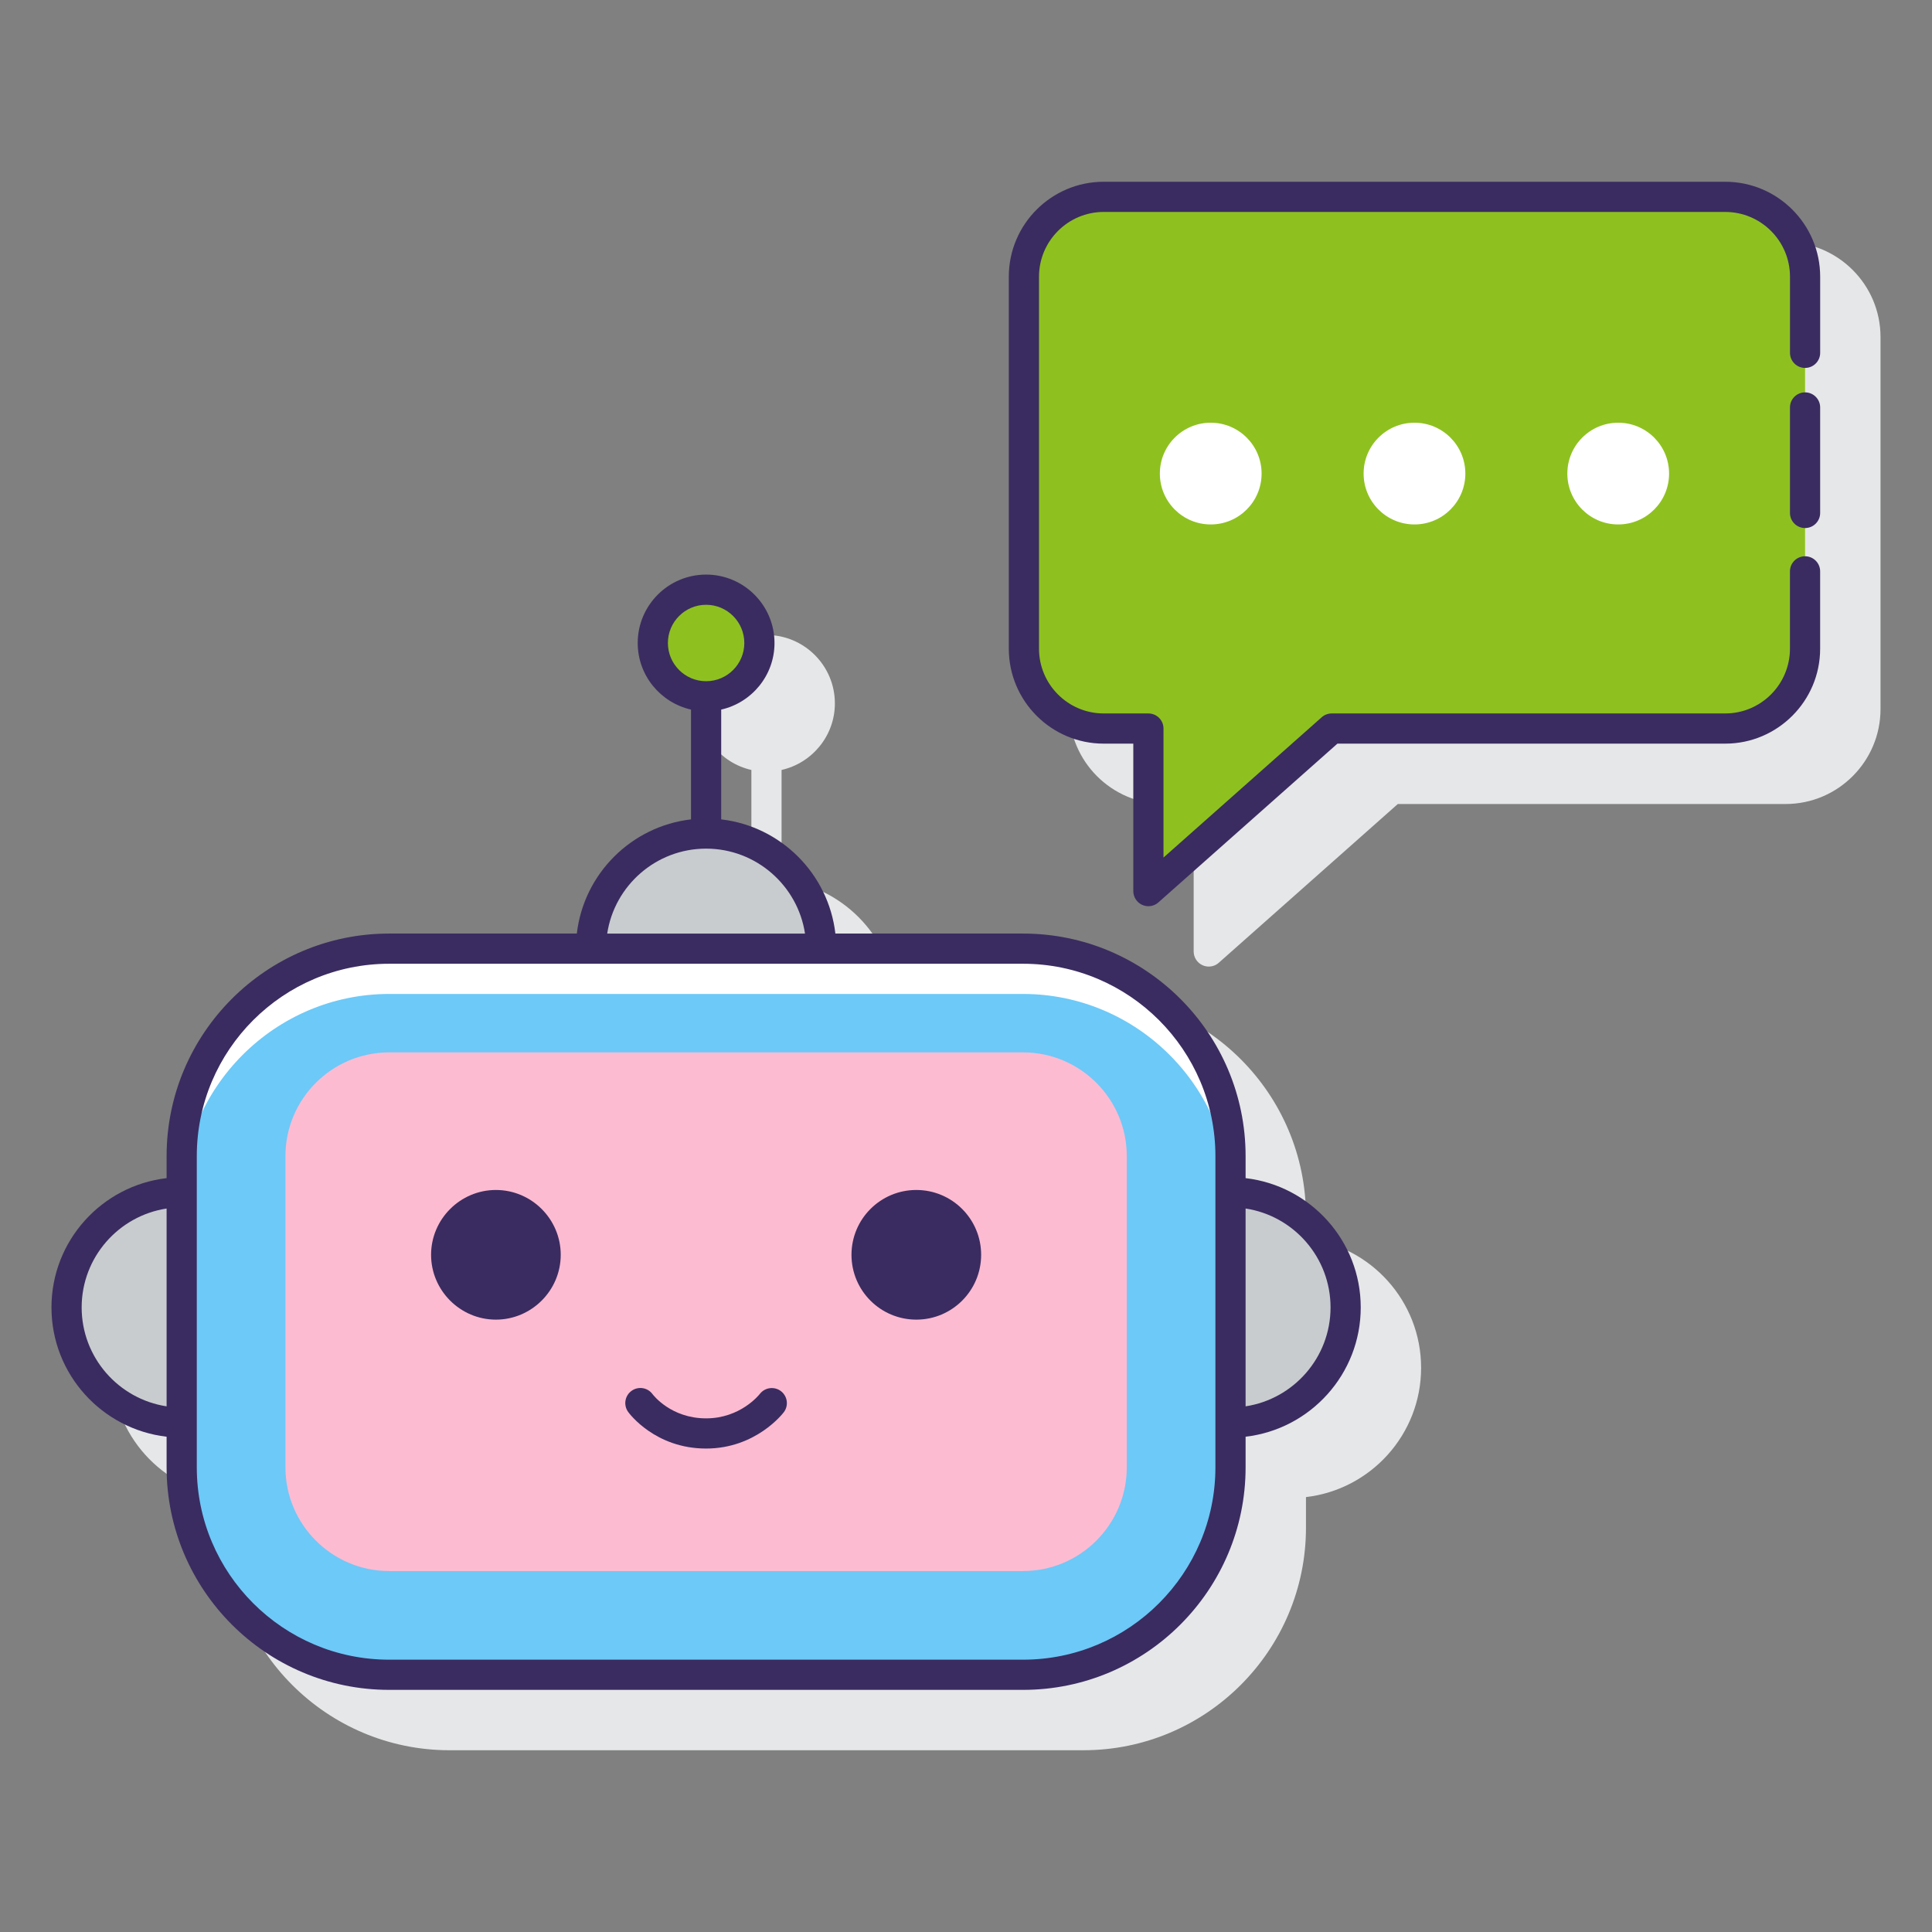 <?xml version="1.0"?>
<svg xmlns="http://www.w3.org/2000/svg" xmlns:xlink="http://www.w3.org/1999/xlink" xmlns:svgjs="http://svgjs.com/svgjs" version="1.1" width="512" height="512" x="0" y="0" viewBox="0 0 128 128" style="enable-background:new 0 0 512 512" xml:space="preserve" class=""><rect x="0" y="0" width="128" height="128" fill="#808080" stroke="none"/><g transform="matrix(1,2.4492935982947064e-16,-2.4492935982947064e-16,1,3.552713678800501e-14,-2.842170943040401e-14)"><path xmlns="http://www.w3.org/2000/svg" d="m86.524 82.055v-1.459c0-8.13-6.614-14.745-14.744-14.745h-12.434c-.46-3.959-3.606-7.105-7.565-7.565v-7.274c2.018-.458 3.532-2.258 3.532-4.412 0-2.499-2.033-4.531-4.532-4.531s-4.531 2.033-4.531 4.531c0 2.154 1.514 3.955 3.531 4.412v7.274c-3.959.46-7.105 3.607-7.565 7.565h-12.433c-8.131 0-14.745 6.614-14.745 14.745v1.459c-4.288.498-7.628 4.147-7.628 8.566s3.34 8.067 7.628 8.565v2.027c0 8.13 6.614 14.745 14.745 14.745h41.997c8.13 0 14.744-6.614 14.744-14.745v-2.027c4.288-.498 7.628-4.146 7.628-8.565s-3.34-8.068-7.628-8.566z" fill="#e6e7e8" data-original="#e6e7e8" style="" class=""/><path xmlns="http://www.w3.org/2000/svg" d="m118.301 16.042h-41.177c-3.467 0-6.288 2.821-6.288 6.288v24.648c0 3.468 2.821 6.29 6.288 6.29h1.96v9.77c0 .394.23.75.59.912.132.059.271.088.41.088.24 0 .477-.086.663-.252l11.861-10.518h25.692c3.468 0 6.289-2.821 6.289-6.29v-24.648c.001-3.467-2.82-6.288-6.288-6.288z" fill="#e6e7e8" data-original="#e6e7e8" style="" class=""/><path xmlns="http://www.w3.org/2000/svg" d="m67.78 110.957h-41.997c-7.559 0-13.745-6.185-13.745-13.745v-20.616c0-7.559 6.185-13.744 13.745-13.744h41.997c7.559 0 13.745 6.185 13.745 13.744v20.617c-.001 7.559-6.186 13.744-13.745 13.744z" fill="#6dc9f7" data-original="#6dc9f7" style="" class=""/><path xmlns="http://www.w3.org/2000/svg" d="m67.78 62.852h-41.997c-7.559 0-13.745 6.185-13.745 13.745v3c0-7.56 6.185-13.745 13.745-13.745h41.997c7.56 0 13.745 6.185 13.745 13.745v-3c-.001-7.56-6.186-13.745-13.745-13.745z" fill="#ffffff" data-original="#ffffff" style="" class=""/><path xmlns="http://www.w3.org/2000/svg" d="m25.783 104.085c-3.79 0-6.872-3.083-6.872-6.872v-20.617c0-3.79 3.083-6.872 6.872-6.872h41.997c3.79 0 6.872 3.083 6.872 6.872v20.617c0 3.79-3.083 6.872-6.872 6.872z" fill="#fdbbd2" data-original="#ffd7e5" style="" class=""/><path xmlns="http://www.w3.org/2000/svg" d="m12.038 78.992v15.256c-4.215 0-7.628-3.413-7.628-7.628s3.413-7.628 7.628-7.628z" fill="#c8cccf" data-original="#0089ef" style="" class=""/><path xmlns="http://www.w3.org/2000/svg" d="m89.153 86.62c0 4.215-3.413 7.628-7.628 7.628v-15.256c4.214 0 7.628 3.413 7.628 7.628z" fill="#c8cccf" data-original="#0089ef" style="" class=""/><path xmlns="http://www.w3.org/2000/svg" d="m46.781 55.224c-4.215 0-7.628 3.413-7.628 7.628h15.257c0-4.215-3.414-7.628-7.629-7.628z" fill="#c8cccf" data-original="#0089ef" style="" class=""/><circle xmlns="http://www.w3.org/2000/svg" cx="46.781" cy="42.601" fill="#8ec11f" r="3.532" data-original="#fa759e" style="" class=""/><path xmlns="http://www.w3.org/2000/svg" d="m73.124 48.267c-2.921 0-5.288-2.368-5.288-5.289v-24.648c0-2.919 2.367-5.288 5.288-5.288h41.177c2.921 0 5.289 2.368 5.289 5.288v24.648c0 2.922-2.367 5.289-5.289 5.289h-26.073l-12.144 10.77v-10.77z" fill="#8ec11f" data-original="#fa759e" style="" class=""/><g xmlns="http://www.w3.org/2000/svg" fill="#3a2c60"><path d="m32.855 78.839c-2.362 0-4.295 1.933-4.295 4.295s1.933 4.295 4.295 4.295c2.362 0 4.295-1.933 4.295-4.295s-1.932-4.295-4.295-4.295z" fill="#3a2c60" data-original="#3a2c60" style="" class=""/><circle cx="60.708" cy="83.134" r="4.295" fill="#3a2c60" data-original="#3a2c60" style="" class=""/><path d="m50.342 92.349c-.052.066-1.291 1.621-3.561 1.621-2.312 0-3.487-1.524-3.547-1.602-.324-.443-.945-.543-1.392-.221-.448.323-.549.948-.226 1.396.071.099 1.789 2.427 5.164 2.427 3.289 0 5.076-2.31 5.15-2.408.332-.438.246-1.059-.189-1.394-.433-.332-1.061-.254-1.399.181z" fill="#3a2c60" data-original="#3a2c60" style="" class=""/><path d="m82.524 78.055v-1.459c0-8.13-6.614-14.745-14.744-14.745h-12.434c-.46-3.959-3.606-7.105-7.565-7.565v-7.274c2.018-.458 3.532-2.258 3.532-4.412 0-2.499-2.033-4.532-4.532-4.532s-4.531 2.033-4.531 4.532c0 2.154 1.514 3.954 3.531 4.412v7.274c-3.959.46-7.105 3.607-7.565 7.565h-12.433c-8.131 0-14.745 6.614-14.745 14.745v1.459c-4.288.498-7.628 4.146-7.628 8.566 0 4.419 3.34 8.067 7.628 8.565v2.027c0 8.13 6.614 14.745 14.745 14.745h41.997c8.13 0 14.744-6.614 14.744-14.745v-2.027c4.288-.498 7.628-4.146 7.628-8.565 0-4.42-3.34-8.068-7.628-8.566zm-38.274-35.454c0-1.396 1.136-2.532 2.531-2.532 1.396 0 2.532 1.136 2.532 2.532s-1.136 2.531-2.532 2.531c-1.395 0-2.531-1.135-2.531-2.531zm2.531 13.623c3.314 0 6.069 2.446 6.553 5.628h-13.105c.483-3.182 3.238-5.628 6.552-5.628zm-41.371 30.397c0-3.315 2.446-6.069 5.628-6.553v13.106c-3.182-.485-5.628-3.239-5.628-6.553zm75.114 10.592c0 7.027-5.717 12.745-12.744 12.745h-41.997c-7.027 0-12.745-5.717-12.745-12.745v-2.964-15.257-2.396c0-7.027 5.718-12.745 12.745-12.745h13.37 15.256 13.371c7.027 0 12.744 5.717 12.744 12.745v2.396 15.256zm2-4.04v-13.106c3.182.484 5.628 3.238 5.628 6.553s-2.446 6.069-5.628 6.553z" fill="#3a2c60" data-original="#3a2c60" style="" class=""/><path d="m114.301 12.042h-41.177c-3.467 0-6.288 2.821-6.288 6.288v24.648c0 3.468 2.821 6.29 6.288 6.29h1.96v9.77c0 .394.23.75.59.912.132.059.271.088.41.088.24 0 .477-.086.663-.252l11.861-10.518h25.692c3.468 0 6.289-2.821 6.289-6.29v-5.124c0-.552-.447-1-1-1s-1 .448-1 1v5.124c0 2.365-1.924 4.29-4.289 4.29h-26.071c-.244 0-.48.089-.663.252l-10.481 9.294v-8.546c0-.552-.447-1-1-1h-2.96c-2.364 0-4.288-1.924-4.288-4.29v-24.648c0-2.364 1.924-4.288 4.288-4.288h41.177c2.365 0 4.289 1.923 4.289 4.288v5.046c0 .552.447 1 1 1s1-.448 1-1v-5.046c-.001-3.467-2.822-6.288-6.29-6.288z" fill="#3a2c60" data-original="#3a2c60" style="" class=""/><path d="m119.59 25.995c-.553 0-1 .448-1 1v6.989c0 .552.447 1 1 1s1-.448 1-1v-6.989c0-.552-.447-1-1-1z" fill="#3a2c60" data-original="#3a2c60" style="" class=""/></g><circle xmlns="http://www.w3.org/2000/svg" cx="93.713" cy="31.376" fill="#ffffff" r="3.37" data-original="#ffffff" style="" class=""/><circle xmlns="http://www.w3.org/2000/svg" cx="80.214" cy="31.376" fill="#ffffff" r="3.37" data-original="#ffffff" style="" class=""/><circle xmlns="http://www.w3.org/2000/svg" cx="107.211" cy="31.376" fill="#ffffff" r="3.37" data-original="#ffffff" style="" class=""/></g></svg>
